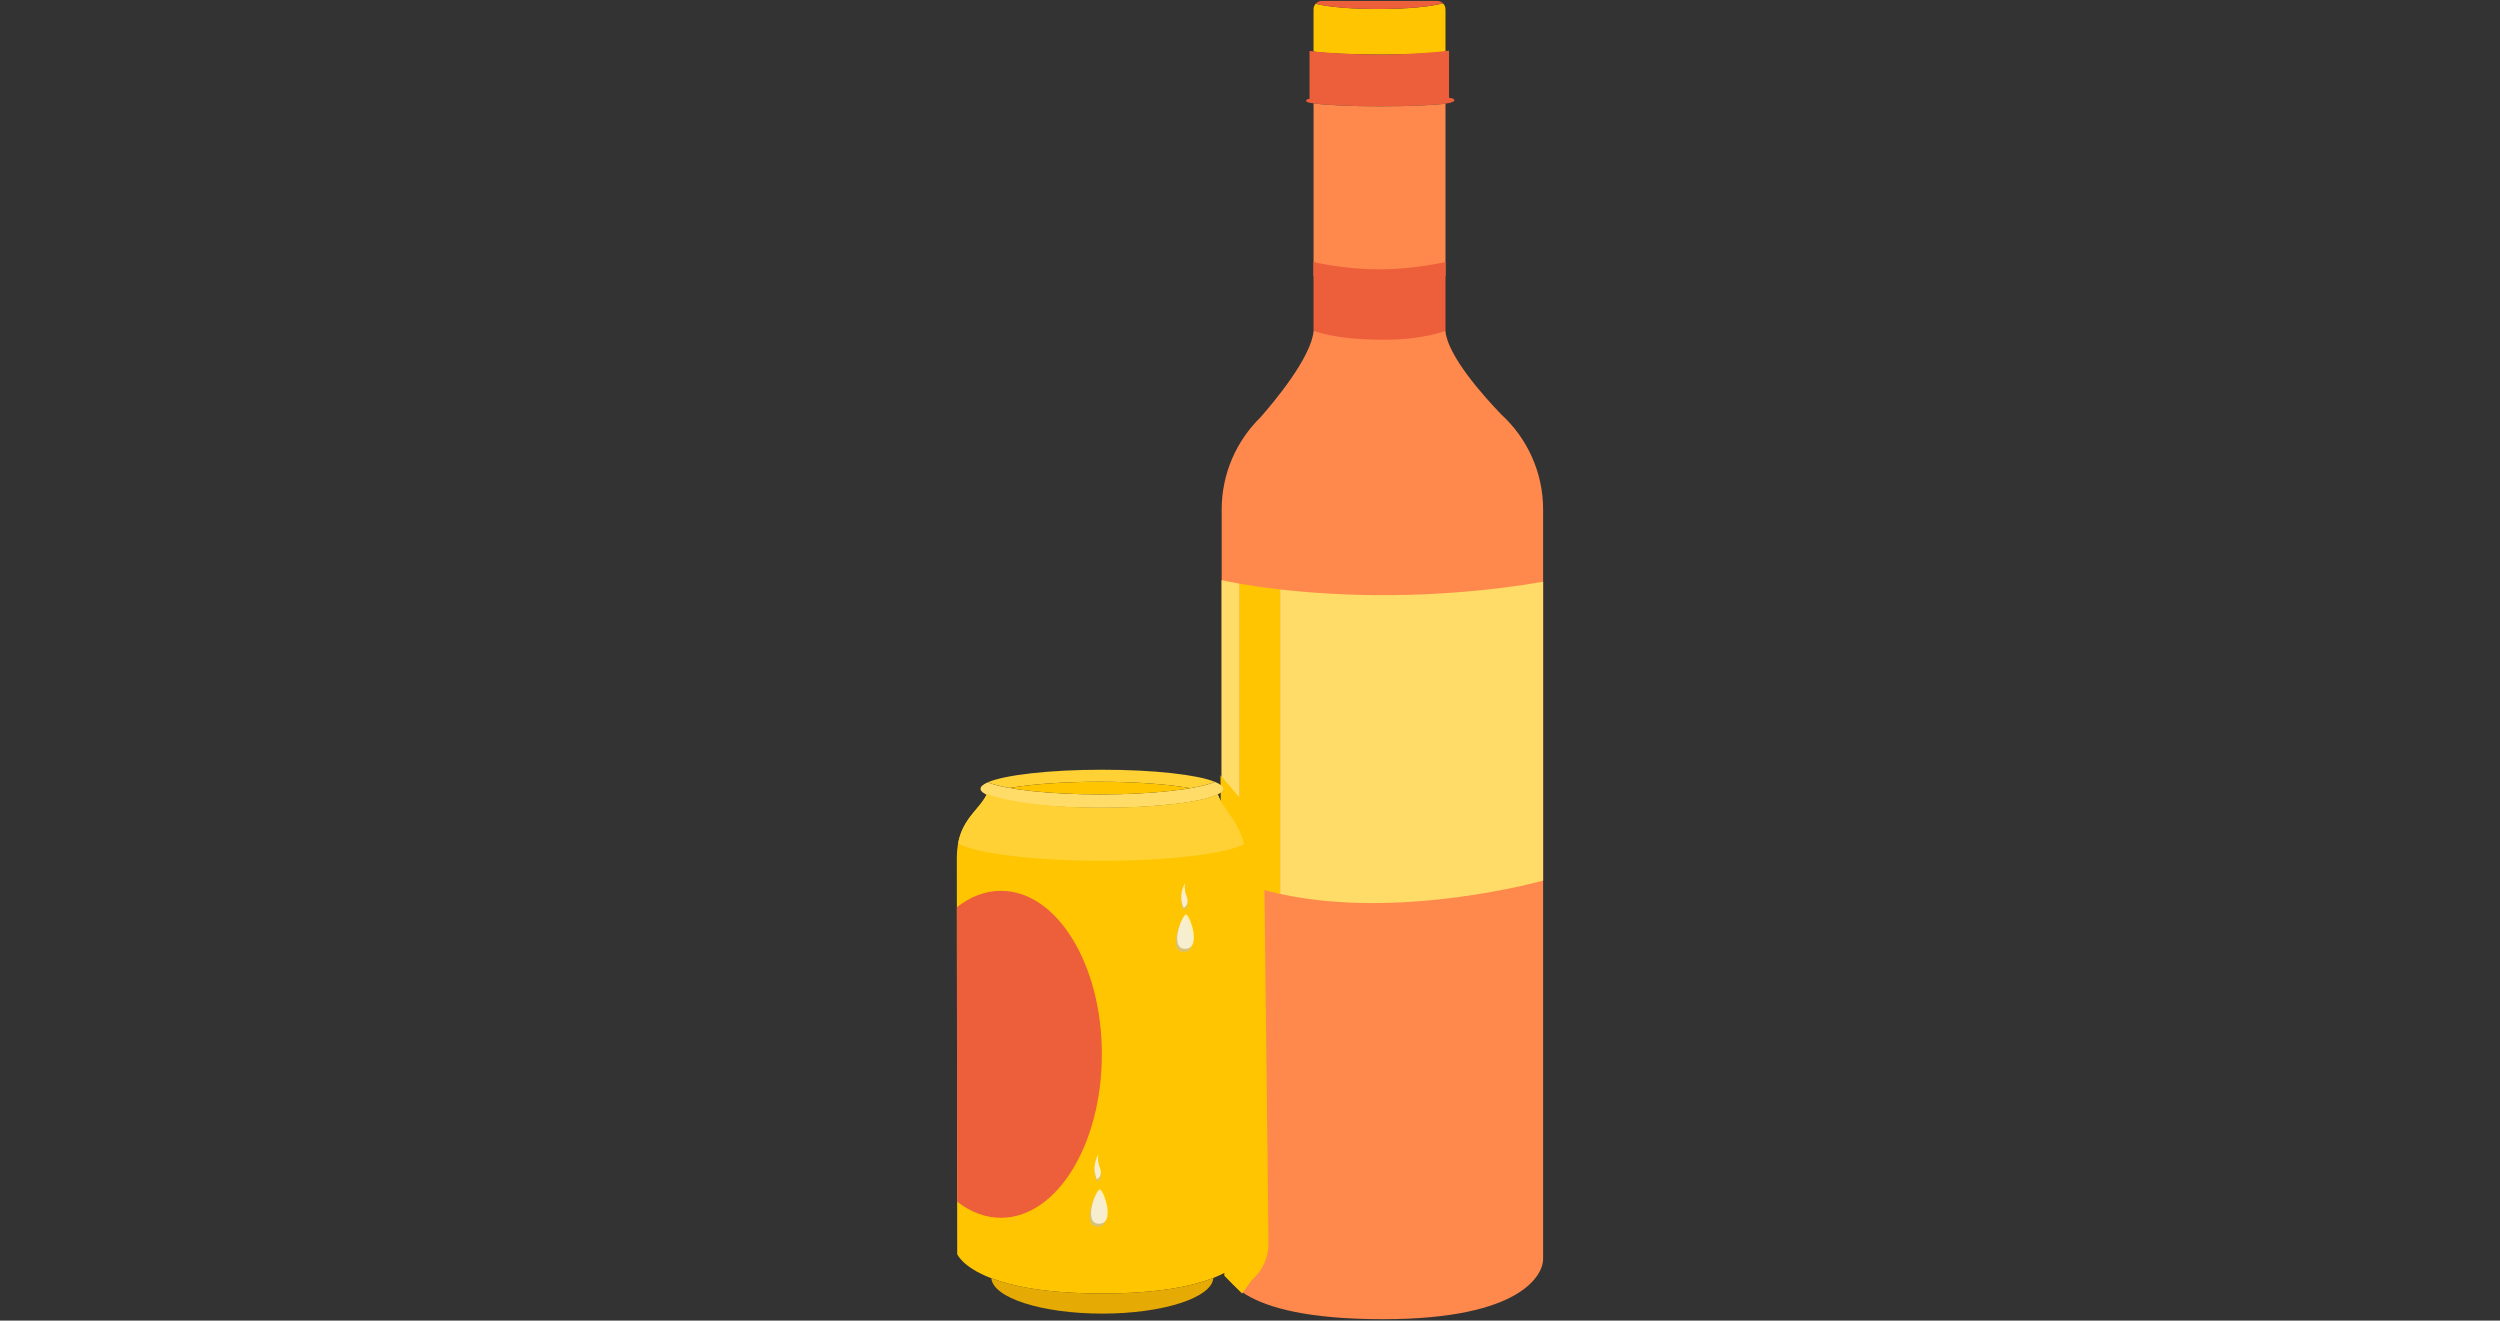 <svg width="1062" height="561" viewBox="0 0 1062 561" fill="none" xmlns="http://www.w3.org/2000/svg">
<rect x="0" y="0" width="1062" height="561" fill="#333333" stroke="none"/>
<g clip-path="url(#clip0_4_2827)">
<path d="M614.044 3.922V22.042C608.833 22.714 598.466 23.177 586.528 23.177C573.755 23.177 562.779 22.651 557.995 21.906V3.922C557.995 3.042 558.322 2.225 558.867 1.616C564.141 2.942 574.1 3.84 585.529 3.84C597.54 3.84 607.944 2.851 612.964 1.407C613.627 2.034 614.035 2.942 614.035 3.931H614.044V3.922Z" fill="#FFC501"/>
<path d="M617.803 42.75C617.803 43.113 616.323 43.748 614.035 44.039C608.824 44.711 598.457 45.173 586.519 45.173C573.746 45.173 562.77 44.647 557.986 43.903C556.334 43.648 554.936 43.503 554.872 42.904C554.845 42.604 554.999 42.114 556.289 41.932V21.615C561.073 22.369 573.746 23.177 586.51 23.177C598.448 23.177 610.34 22.196 615.551 21.525V41.56C617.993 41.815 617.785 42.395 617.785 42.75H617.803Z" fill="#ED5E3B"/>
<path d="M614.044 44.039V117.355H558.004V43.903C562.789 44.656 573.764 45.173 586.537 45.173C598.475 45.173 608.833 44.72 614.053 44.039H614.044Z" fill="#FF884D"/>
<path d="M655.514 216.489V534.935C655.514 541.118 646.853 560.391 587.554 560.391C523.797 560.391 518.968 541.108 518.968 534.917V216.489C518.968 201.129 525.277 187.239 535.445 177.28C541.3 170.626 557.033 151.834 558.031 140.504H613.999C614.879 151.162 630.412 168.447 637.62 175.937C648.623 185.977 655.523 200.43 655.523 216.498H655.514V216.489Z" fill="#FF884D"/>
<path d="M612.973 1.398C607.953 2.842 597.549 3.831 585.539 3.831C573.528 3.831 564.141 2.933 558.876 1.607C559.521 0.854 560.474 0.391 561.536 0.391H610.513C611.475 0.391 612.347 0.763 612.973 1.398Z" fill="#ED5E3B"/>
<path d="M543.833 250.396V379.652H543.361C537.597 378.381 531.941 376.756 526.485 374.713V247.927C530.688 248.662 536.553 249.57 543.833 250.396Z" fill="#FFC501"/>
<path d="M526.485 247.927V374.713C523.916 373.76 521.401 372.707 518.932 371.563V246.447C518.932 246.447 521.573 247.073 526.485 247.927Z" fill="#FEDC67"/>
<path d="M655.514 247.137V374.06C655.514 374.06 595.271 391.145 543.361 379.652H543.833V250.396C568.172 253.183 608.38 255.144 655.514 247.137Z" fill="#FEDC67"/>
<path d="M614.044 111.299V140.495C614.044 140.495 605.293 144.308 587.763 144.308C566.574 144.308 557.995 140.495 557.995 140.495V111.299C557.995 111.299 570.305 114.422 586.283 114.422C600.327 114.422 614.044 111.299 614.044 111.299Z" fill="#ED5E3B"/>
<path d="M527.647 549.478L531.695 543.85C536.307 539.892 538.931 534.1 538.867 528.027L536.97 363.611C536.879 355.413 533.92 347.497 528.6 341.251L518.478 329.34L520.093 541.934L527.647 549.488V549.478Z" fill="#FFC501"/>
<path d="M529.208 532.711C529.208 532.711 527.329 538.185 515.418 542.87C506.485 546.392 491.915 549.479 468.257 549.479C444.599 549.479 430.228 546.465 421.123 542.997C408.758 538.276 406.616 532.72 406.616 532.72L406.461 364.319C406.461 348.523 416.003 344.592 419.298 337.175C425.054 339.835 443.083 343.167 468.084 343.167C491.261 343.167 510.87 340.77 517.361 337.466C519.358 344.183 529.063 350.801 529.063 364.292L529.217 532.72H529.208V532.711Z" fill="#FFC501"/>
<path d="M515.418 542.87C514.928 551.267 494.012 558.021 468.275 558.021C442.538 558.021 421.803 551.322 421.123 542.988C430.228 546.456 444.862 549.47 468.257 549.47C491.651 549.47 506.485 546.392 515.418 542.861V542.87Z" fill="#E5AA03"/>
<path d="M519.631 335.078C519.631 335.913 518.832 336.712 517.352 337.466C510.87 340.761 491.261 343.167 468.076 343.167C443.065 343.167 422.221 340.371 417.519 336.658C416.865 336.158 416.529 335.623 416.529 335.087C416.529 334.125 417.601 333.199 419.571 332.355C427.087 335.35 445.743 337.484 467.558 337.484C489.373 337.484 508.918 335.26 516.072 332.128C518.36 333.054 519.622 334.043 519.622 335.087H519.631V335.078Z" fill="#FFDC67"/>
<path d="M528.455 358.654C528.455 358.654 528.391 358.691 528.355 358.709C520.421 362.739 496.436 365.672 468.085 365.672C439.733 365.672 413.988 362.512 407.006 358.237C407.415 356.058 408.041 354.16 408.795 352.463C411.836 345.709 417.038 342.259 419.289 337.166C425.045 339.826 443.074 343.158 468.085 343.158C491.261 343.158 510.87 340.761 517.361 337.457C518.66 341.832 523.235 346.172 526.258 352.39C527.184 354.288 527.965 356.357 528.455 358.663V358.654Z" fill="#FFD134"/>
<path d="M516.081 332.109C513.766 333.126 510.199 334.043 505.668 334.815C496.227 333.144 482.419 332.082 467.041 332.082C451.662 332.082 438.353 333.099 428.93 334.724C424.99 334.025 421.795 333.217 419.58 332.336C426.733 329.213 445.761 326.98 468.085 326.98C490.408 326.98 508.564 329.114 516.081 332.109Z" fill="#FFD134"/>
<path d="M505.668 334.815C496.245 336.44 482.664 337.466 467.567 337.466C452.47 337.466 438.372 336.413 428.93 334.733C438.353 333.117 451.944 332.091 467.041 332.091C482.138 332.091 496.227 333.144 505.668 334.824V334.815Z" fill="#FFC501"/>
<path d="M468.066 447.875C468.066 486.231 448.875 517.314 425.199 517.314C418.536 517.314 412.226 514.854 406.598 510.46L406.489 385.38C412.145 380.923 418.49 378.417 425.208 378.417C448.884 378.417 468.076 409.51 468.076 447.866H468.066V447.875Z" fill="#ED5E3B"/>
<path opacity="0.8" d="M503.154 404.318C495.9 404.753 501.393 390.255 503.154 389.883C504.661 389.565 509.963 403.909 503.154 404.318Z" fill="#CEC095"/>
<path opacity="0.8" d="M503.744 403.038C496.436 403.482 501.974 388.866 503.744 388.485C505.26 388.158 510.607 402.62 503.744 403.038Z" fill="#FEF9E5"/>
<path opacity="0.8" d="M466.55 521.091C459.297 521.527 464.789 507.029 466.55 506.657C468.057 506.339 473.359 520.682 466.55 521.091Z" fill="#CEC095"/>
<path opacity="0.8" d="M467.141 519.82C459.833 520.265 465.37 505.649 467.141 505.268C468.657 504.941 474.004 519.402 467.141 519.82Z" fill="#FEF9E5"/>
<path opacity="0.8" d="M503.19 386.37C502.963 386.552 502.636 386.443 502.573 386.161C502.255 384.745 500.567 381.776 503.372 376.057C503.372 376.057 502.863 378.663 504.035 381.595C505.169 384.427 503.844 385.862 503.19 386.379V386.37Z" fill="#CEC095"/>
<path opacity="0.8" d="M503.19 385.426C502.963 385.607 502.636 385.499 502.573 385.217C502.255 383.801 500.567 380.832 503.372 375.113C503.372 375.113 502.863 377.718 504.035 380.651C505.169 383.483 503.844 384.918 503.19 385.435V385.426Z" fill="#FEF9E5"/>
<path opacity="0.8" d="M466.342 501.645C466.115 501.827 465.788 501.718 465.724 501.437C465.407 500.02 463.718 497.052 466.523 491.333C466.523 491.333 466.015 493.938 467.186 496.87C468.321 499.703 466.995 501.137 466.342 501.654V501.645Z" fill="#CEC095"/>
<path opacity="0.8" d="M466.342 500.701C466.115 500.883 465.788 500.774 465.724 500.493C465.407 499.076 463.718 496.108 466.523 490.388C466.523 490.388 466.015 492.994 467.186 495.926C468.321 498.759 466.995 500.193 466.342 500.71V500.701Z" fill="#FEF9E5"/>
</g>
<defs>
<clipPath id="clip0_4_2827">
<rect width="249.061" height="560" fill="white" transform="translate(406.461 0.391)"/>
</clipPath>
</defs>
</svg>
